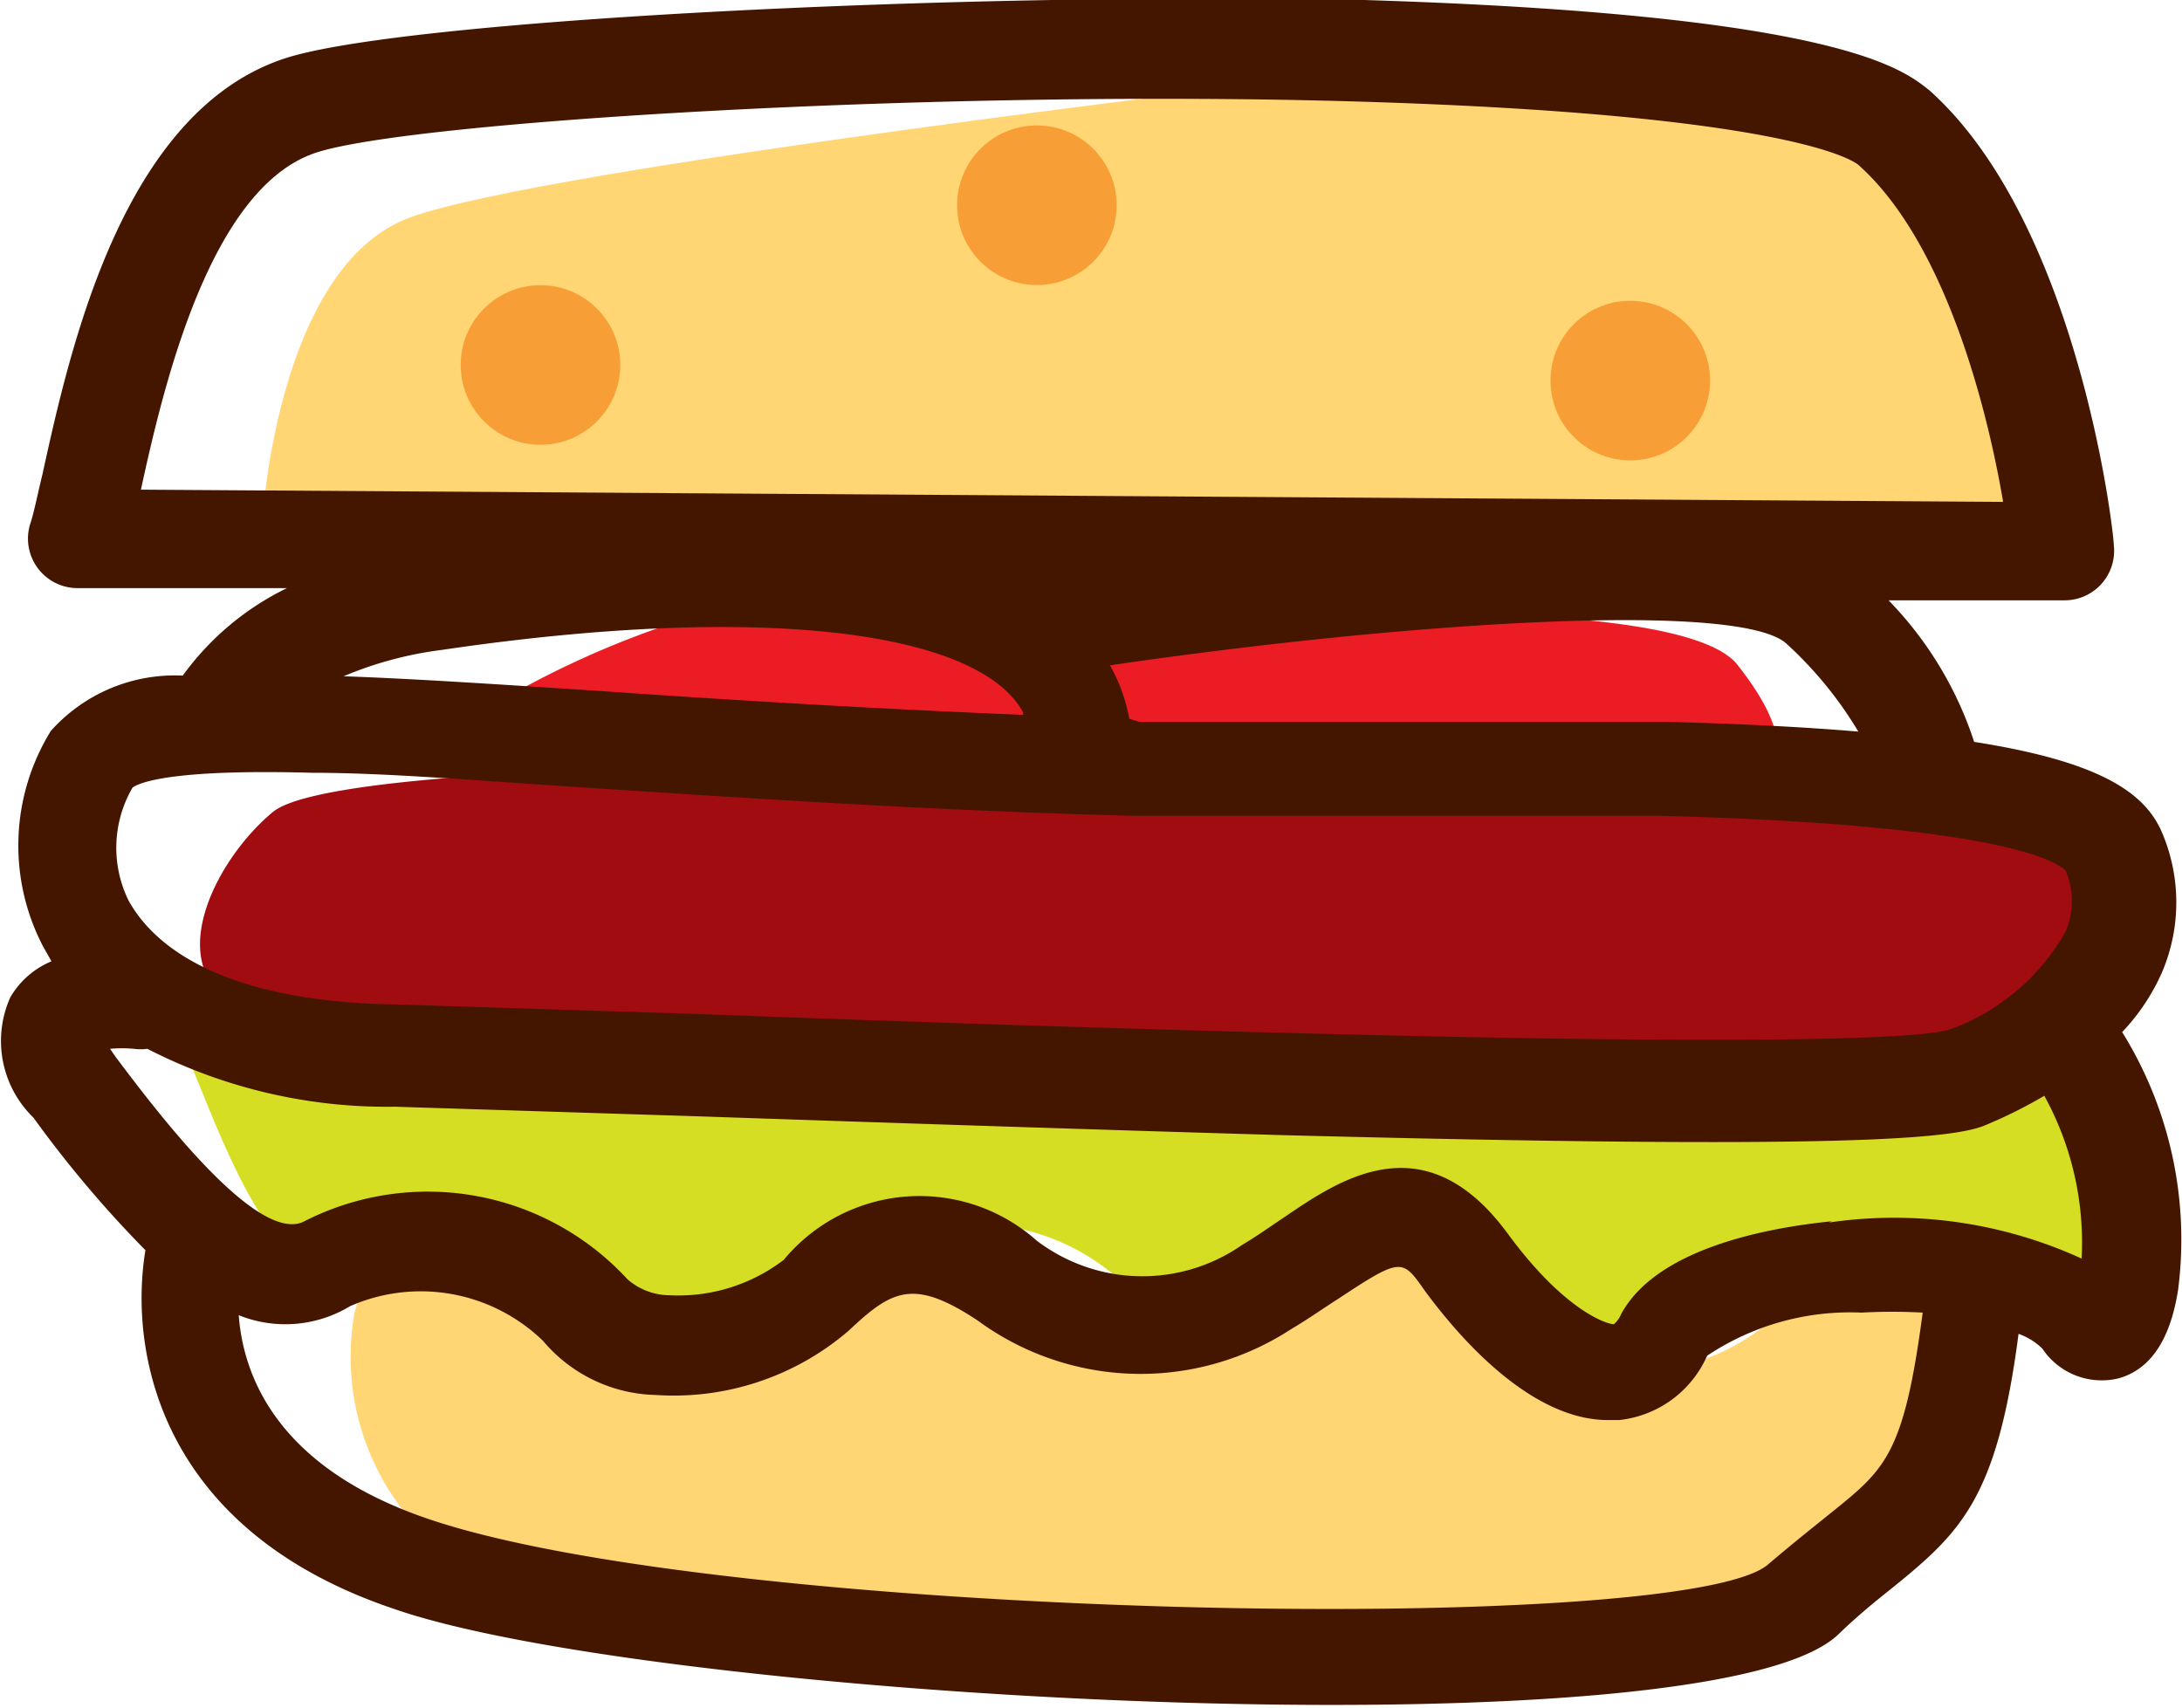 <svg xmlns="http://www.w3.org/2000/svg" viewBox="0 0 33.91 26.54"><defs><style>.a{fill:#ffd673;}.b{fill:#ec1c24;}.c{fill:#a00c10;}.d{fill:#d6de23;}.e{fill:#441600;}.f{fill:#f89e36;}</style></defs><title>burger</title><path class="a" d="M20,1.26S8.46,2.61,6.37,3.38s-2.3,4.79-2.3,4.79l28,.39s-.38-4.42-2-6S21.12.57,20,1.26Z"/><path class="a" d="M5.51,20.4a3.9,3.9,0,0,0,2.37,4.3c3,1.21,17.19,1.21,18.68.7a17.86,17.86,0,0,0,3-1.47l1.34-3.79s-1.84-.87-3.1.12a3.41,3.41,0,0,1-2.61,1.07c-.83,0-2.94-2.14-3.56-2.26S19.35,20.56,18,20.73s-1.71-1.9-3.16-1.43-1.7,1.71-3.56,1.77S6.2,17.84,5.51,20.4Z"/><path class="b" d="M10.75,9.59a14.26,14.26,0,0,0-3.24,1.46c-.64.6,9.07.76,9.07.76A5,5,0,0,0,10.75,9.59Z"/><path class="b" d="M17.67,9.67S26,9.06,27,10.33s.48,1.56.48,1.56l-10.34.45S16,9.73,17.67,9.67Z"/><path class="c" d="M12.24,11.9s-7.13,0-8,.72-1.71,2.33-.6,3,24.55,1.27,24.55,1.27A7.39,7.39,0,0,0,32,16.16c1.54-.9,1.84-2.1.85-2.92S21.26,10.7,12.24,11.9Z"/><path class="d" d="M2.53,15.78c.41.11,1.3,4,2.56,3.85s1.61-1.37,3.13-.19,3.58,1.44,4.74.33a3.44,3.44,0,0,1,4.44.12c1,1.06,3.62-.21,4.26-.82s1.53.56,2.55,1.41,1.64.66,2.38-.25,5-.46,5.75.27,1.6-.9,1.22-2.15a2.41,2.41,0,0,0-1.2-1.58L22,17.22C19.12,17.35,2.53,15.78,2.53,15.78Z"/><path class="e" d="M33.6,15.11a2.77,2.77,0,0,0,0-2.17c-.26-.61-.94-1.1-2.92-1.41a5.68,5.68,0,0,0-1.33-2.2l2.73,0a.77.77,0,0,0,.77-.86c0-.2-.55-5-2.87-7.07C29.58,1.09,28.63.23,21.2,0,14.76-.13,6.12.32,4.39.92,1.9,1.77,1.09,5.41.66,7.37.58,7.7.52,8,.47,8.14a.77.77,0,0,0,.72,1h0l3.27,0A4.34,4.34,0,0,0,2.84,10.5a2.58,2.58,0,0,0-2.05.86,3.39,3.39,0,0,0-.12,3.35l.13.23a1.33,1.33,0,0,0-.64.56,1.66,1.66,0,0,0,.36,1.87,17.67,17.67,0,0,0,1.74,2.06C2,21,2.47,23.77,6.11,25c2.11.74,7.56,1.34,12.59,1.47,4.63.12,8.91-.15,9.87-1.07.32-.31.61-.54.86-.74,1.06-.86,1.61-1.4,1.94-3.93a1,1,0,0,1,.37.23,1.11,1.11,0,0,0,1.19.46c.49-.14.8-.6.92-1.38a6.11,6.11,0,0,0-.87-4A3.26,3.26,0,0,0,33.6,15.11Zm-17.7-4c-2.45-.1-4.69-.24-6.56-.37-1.53-.1-2.87-.19-4-.23a5.77,5.77,0,0,1,1.53-.41C11.75,9.38,15.19,9.78,15.9,11.07Zm1.65.06h0a2.67,2.67,0,0,0-.3-.83c4.72-.69,9.82-1,10.52-.33a6.06,6.06,0,0,1,1.11,1.36c-.83-.07-1.79-.12-2.93-.15-1.78,0-3.62,0-5.24,0-1.2,0-2.24,0-3,0ZM4.89,2.38c1.41-.49,9.71-1,16.27-.8s7.65.9,7.74,1c1.36,1.23,2,3.86,2.23,5.22L2.19,7.61C2.54,6,3.26,2.94,4.89,2.38ZM2.06,12.24c.11-.08.62-.29,2.79-.23,1.19,0,2.67.13,4.39.24,2.33.15,5.24.35,8.43.43.77,0,1.82,0,3,0,1.61,0,3.43,0,5.19,0,5.2.14,6.09.7,6.24.85a1.19,1.19,0,0,1,0,.95A3.38,3.38,0,0,1,30.3,16c-.34.11-2.16.27-10.43.05-3.06-.08-6.35-.19-9-.29l-4.74-.15C4,15.58,2.56,15,2,14A1.86,1.86,0,0,1,2.06,12.24ZM28.47,23.5c-.26.21-.59.47-1,.82-1.37,1.13-16.37.85-20.89-.74-2.28-.8-2.8-2.2-2.87-3.14a1.94,1.94,0,0,0,1.73-.14,2.73,2.73,0,0,1,3,.54,2.36,2.36,0,0,0,1.75.84,4.17,4.17,0,0,0,3-1c.67-.63,1-.82,2-.16a4.28,4.28,0,0,0,4.87.14c.27-.16.51-.33.73-.47,1-.66,1-.63,1.36-.12.56.76,1.66,2,2.84,2h.17a1.69,1.69,0,0,0,1.37-1,4,4,0,0,1,2.4-.67,8.5,8.5,0,0,1,.95,0C29.59,22.6,29.3,22.83,28.47,23.5Zm0-4.52c-1,.1-2.73.42-3.28,1.45a.38.38,0,0,1-.11.15c-.11,0-.77-.21-1.65-1.41-1.29-1.75-2.61-.84-3.49-.24-.21.14-.42.29-.64.42a2.71,2.71,0,0,1-3.19-.07,2.74,2.74,0,0,0-3.93.3,2.7,2.7,0,0,1-1.78.55,1,1,0,0,1-.65-.25,4.22,4.22,0,0,0-5-.91c-.71.42-2.28-1.65-2.95-2.54l-.09-.13a2.06,2.06,0,0,1,.37,0,.78.78,0,0,0,.21,0,8.15,8.15,0,0,0,3.85.9l4.73.15c2.65.09,5.94.2,9,.29,8.8.23,10.51.06,11-.16a7.31,7.31,0,0,0,.9-.45,4.73,4.73,0,0,1,.58,2.53A7,7,0,0,0,28.42,19Z"/><circle class="f" cx="8.41" cy="5.67" r="1.24" transform="translate(2.51 13.93) rotate(-88.49)"/><circle class="f" cx="16.12" cy="3.19" r="1.24" transform="translate(12.5 19.22) rotate(-88.49)"/><circle class="f" cx="25.34" cy="5.91" r="1.24" transform="translate(18.76 31.09) rotate(-88.49)"/></svg>
